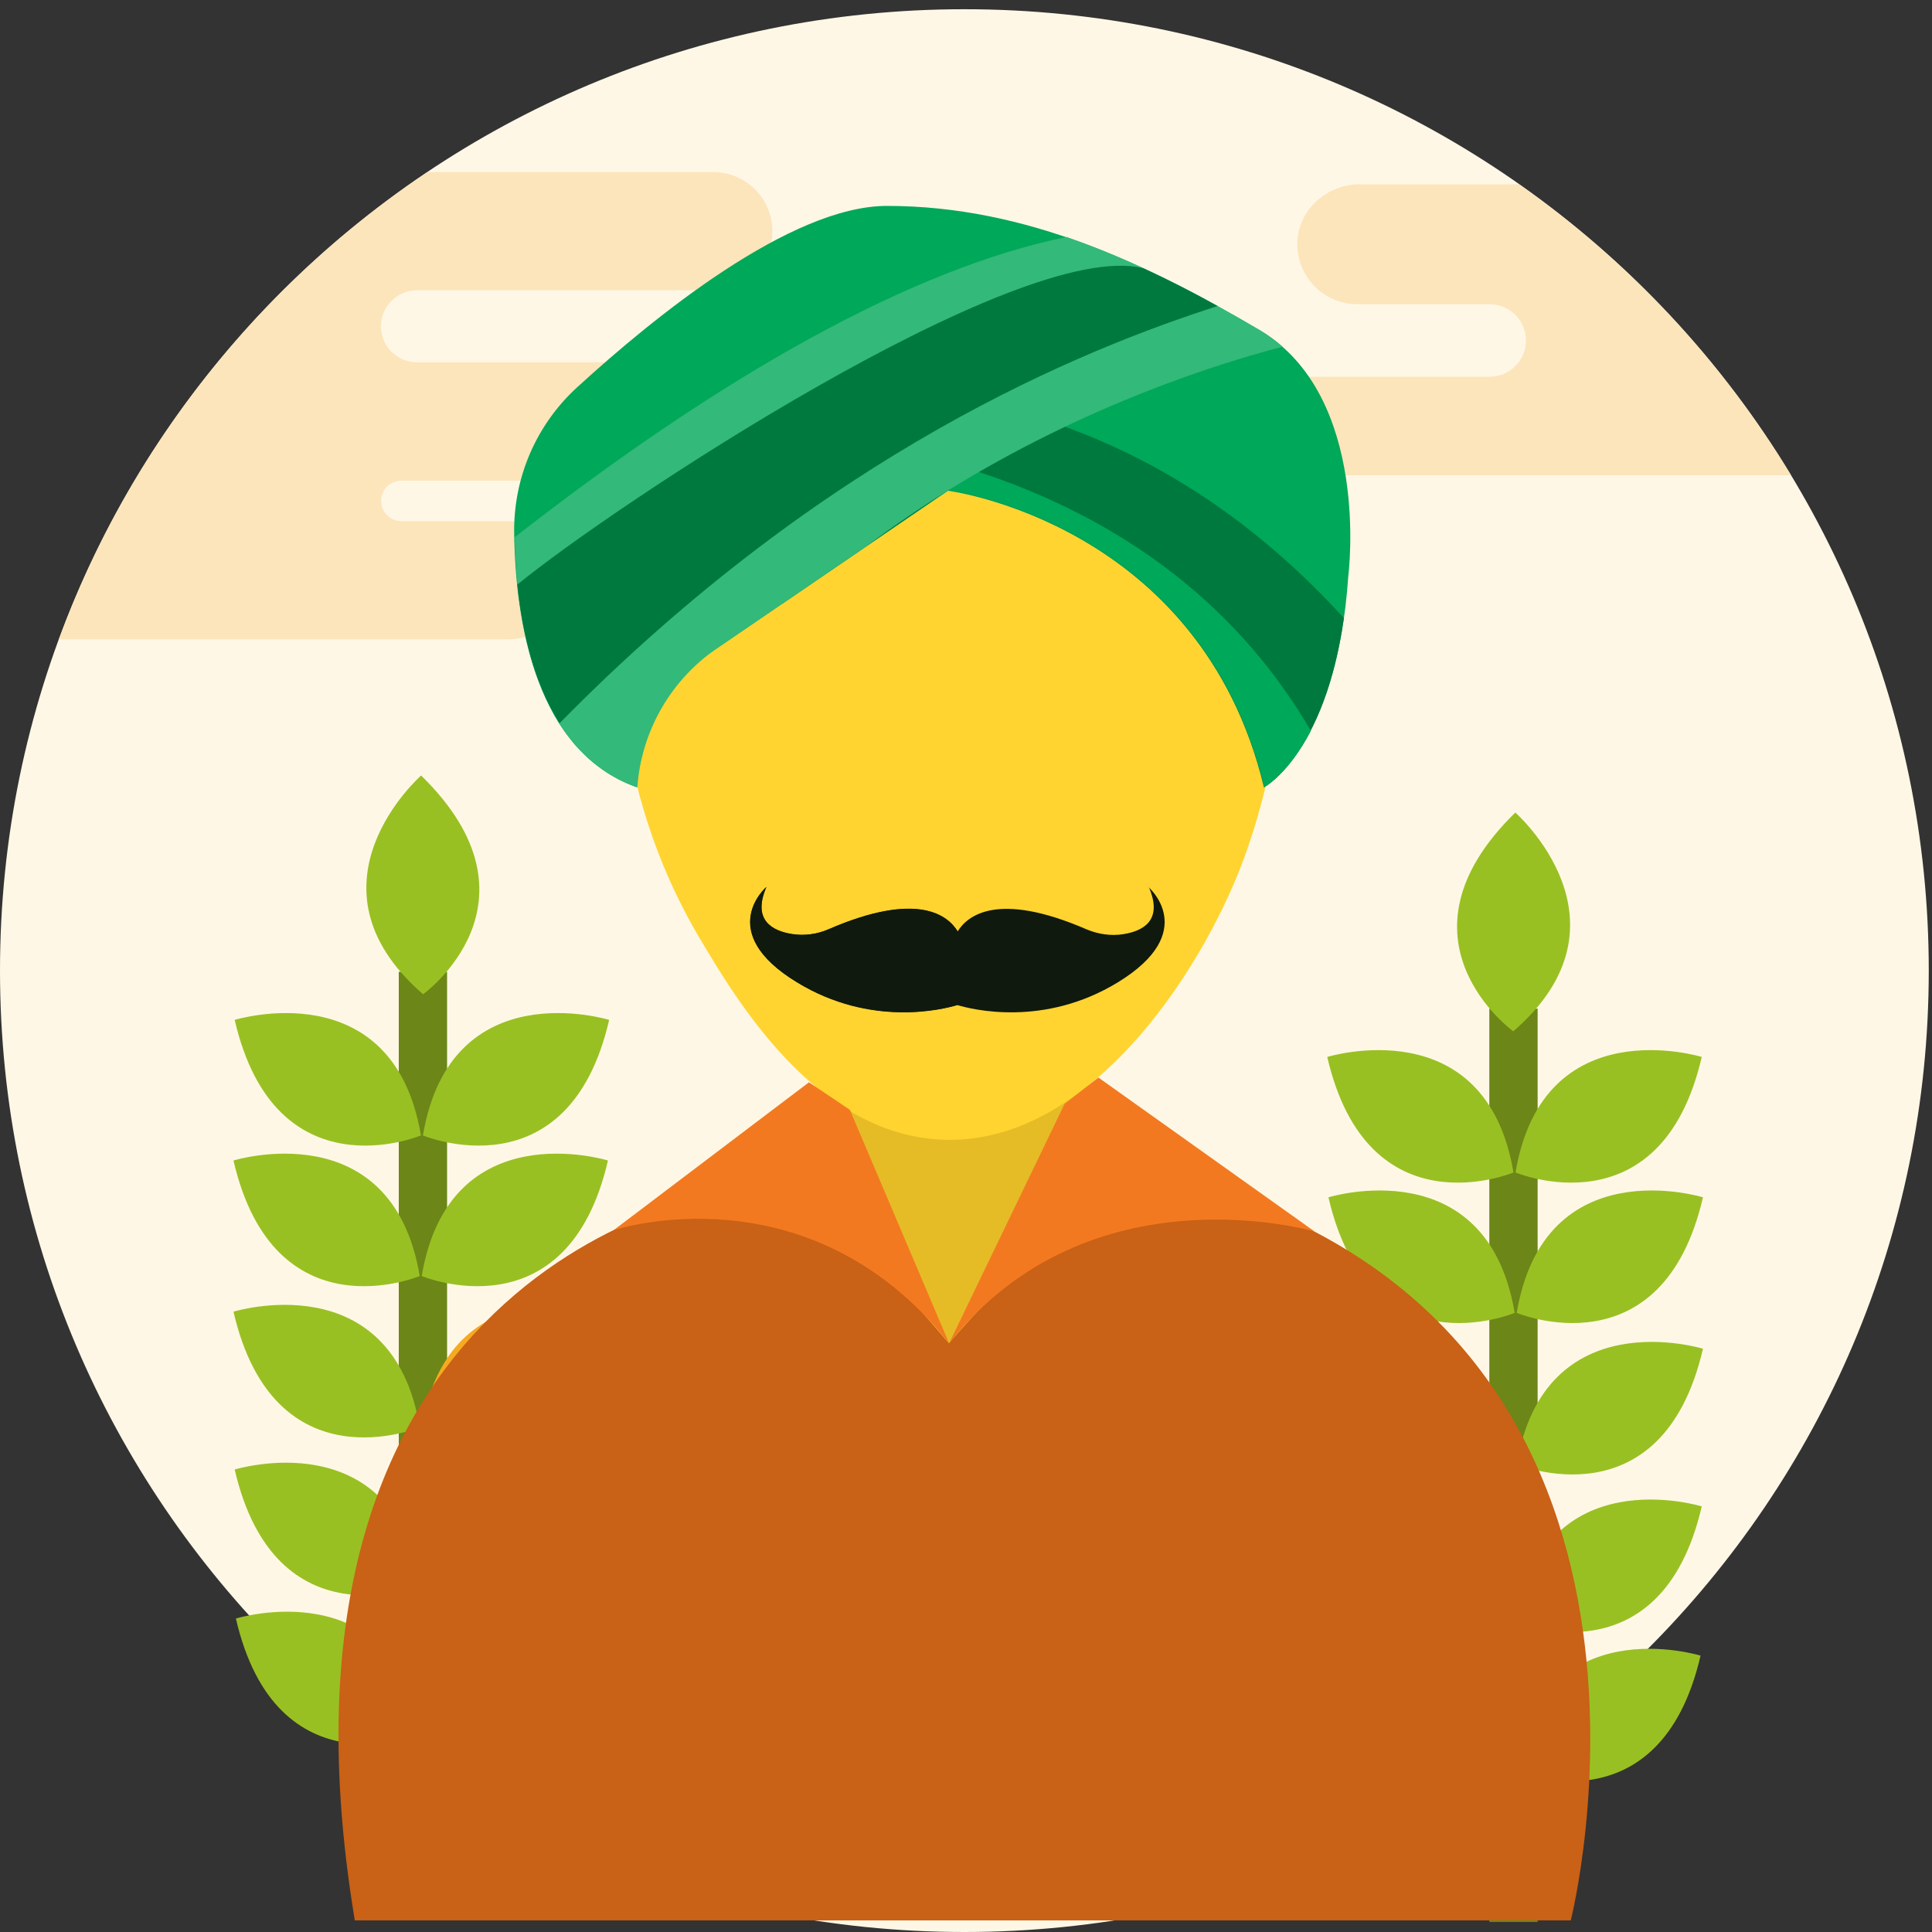 <svg id="vector" xmlns="http://www.w3.org/2000/svg" width="40" height="40" viewBox="0 0 40 40"><rect x="0" y="0" width="40" height="40" fill="#333333" stroke="none"/><defs><clipPath id="clip_path_0"><path d="M0,0h40v40h-40z"/></clipPath></defs><g id="g_0"><g clip-path="url(#clip_path_0)"><path fill="#FFF7E6" d="M19.967,40C30.994,40 39.933,31.088 39.933,20.095C39.933,9.102 30.994,0.191 19.967,0.191C8.939,0.191 0,9.102 0,20.095C0,31.088 8.939,40 19.967,40Z"/><path fill="#FCE5BB" d="M18.923,7.501H8.636C8.22,7.501 7.887,7.166 7.887,6.755C7.887,6.345 8.224,6.009 8.636,6.009H14.713C15.354,6.009 15.928,5.54 15.986,4.906C16.056,4.176 15.483,3.562 14.763,3.562H8.852C5.383,5.88 2.679,9.26 1.219,13.236H10.537C11.256,13.236 11.83,12.623 11.759,11.893C11.697,11.259 11.127,10.79 10.487,10.79H8.311C8.078,10.79 7.891,10.603 7.891,10.371C7.891,10.139 8.078,9.952 8.311,9.952H18.873C19.513,9.952 20.087,9.484 20.146,8.849C20.216,8.119 19.642,7.506 18.923,7.506V7.501Z"/><path fill="#FCE5BB" d="M37.08,9.836C35.641,7.46 33.719,5.407 31.448,3.815H28.157C27.475,3.815 26.88,4.337 26.859,5.018C26.839,5.722 27.404,6.299 28.103,6.299H30.84C31.256,6.299 31.593,6.635 31.593,7.049C31.593,7.464 31.256,7.8 30.84,7.8H25.782C25.216,7.8 24.759,8.256 24.759,8.82C24.759,9.384 25.216,9.84 25.782,9.84H37.076L37.08,9.836Z"/><g><path fill="#00000000" stroke-width="1" d="M31.335,20.883V39.793" stroke="#6C8618"/><path fill="#99C022" d="M31.331,21.352C31.331,21.352 28.685,19.448 31.373,16.823C31.373,16.823 33.952,19.088 31.331,21.352Z"/><path fill="#99C022" d="M31.335,24.275C31.335,24.275 28.324,25.536 27.479,21.883C27.479,21.883 30.761,20.867 31.335,24.275Z"/><path fill="#99C022" d="M31.377,24.275C31.377,24.275 34.388,25.536 35.233,21.883C35.233,21.883 31.951,20.867 31.377,24.275Z"/><path fill="#99C022" d="M31.36,27.182C31.36,27.182 28.349,28.443 27.504,24.789C27.504,24.789 30.786,23.774 31.36,27.182Z"/><path fill="#99C022" d="M31.402,27.182C31.402,27.182 34.413,28.443 35.258,24.789C35.258,24.789 31.976,23.774 31.402,27.182Z"/><path fill="#DE951A" d="M31.36,30.317C31.36,30.317 28.349,31.578 27.504,27.924C27.504,27.924 30.786,26.909 31.36,30.317Z"/><path fill="#F6AA20" d="M31.356,30.301C30.774,26.913 27.508,27.92 27.504,27.92L31.356,30.301Z"/><path fill="#99C022" d="M31.402,30.317C31.402,30.317 34.413,31.578 35.258,27.924C35.258,27.924 31.976,26.909 31.402,30.317Z"/><path fill="#DE951A" d="M31.335,33.581C31.335,33.581 28.324,34.841 27.479,31.188C27.479,31.188 30.761,30.172 31.335,33.581Z"/><path fill="#F6AA20" d="M31.331,33.564C30.749,30.176 27.483,31.184 27.479,31.184L31.331,33.564Z"/><path fill="#99C022" d="M31.377,33.581C31.377,33.581 34.388,34.841 35.233,31.188C35.233,31.188 31.951,30.172 31.377,33.581Z"/><path fill="#DE951A" d="M31.31,36.67C31.31,36.67 28.299,37.931 27.454,34.278C27.454,34.278 30.736,33.262 31.31,36.67Z"/><path fill="#F6AA20" d="M31.306,36.653C30.724,33.266 27.458,34.273 27.454,34.273L31.306,36.653Z"/><path fill="#99C022" d="M31.352,36.67C31.352,36.67 34.363,37.931 35.208,34.278C35.208,34.278 31.926,33.262 31.352,36.67Z"/><path fill="#00000000" stroke-width="1" d="M8.756,20.12V39.03" stroke="#6C8618"/><path fill="#99C022" d="M8.76,20.585C8.76,20.585 11.406,18.681 8.719,16.056C8.719,16.056 6.14,18.32 8.76,20.585Z"/><path fill="#99C022" d="M8.756,23.508C8.756,23.508 11.768,24.769 12.612,21.116C12.612,21.116 9.33,20.1 8.756,23.508Z"/><path fill="#99C022" d="M8.715,23.508C8.715,23.508 5.703,24.769 4.859,21.116C4.859,21.116 8.141,20.1 8.715,23.508Z"/><path fill="#99C022" d="M8.731,26.419C8.731,26.419 11.743,27.68 12.587,24.027C12.587,24.027 9.305,23.01 8.731,26.419Z"/><path fill="#99C022" d="M8.69,26.419C8.69,26.419 5.678,27.68 4.834,24.027C4.834,24.027 8.116,23.01 8.69,26.419Z"/><path fill="#DE951A" d="M8.731,29.55C8.731,29.55 11.743,30.811 12.587,27.157C12.587,27.157 9.305,26.141 8.731,29.55Z"/><path fill="#F6AA20" d="M8.735,29.533C9.318,26.146 12.583,27.153 12.587,27.153L8.735,29.533Z"/><path fill="#99C022" d="M8.69,29.55C8.69,29.55 5.678,30.811 4.834,27.157C4.834,27.157 8.116,26.141 8.69,29.55Z"/><path fill="#DE951A" d="M8.756,32.818C8.756,32.818 11.768,34.078 12.612,30.425C12.612,30.425 9.33,29.409 8.756,32.818Z"/><path fill="#F6AA20" d="M8.76,32.801C9.343,29.413 12.608,30.421 12.612,30.421L8.76,32.801Z"/><path fill="#99C022" d="M8.715,32.818C8.715,32.818 5.703,34.078 4.859,30.425C4.859,30.425 8.141,29.409 8.715,32.818Z"/><path fill="#DE951A" d="M8.781,35.903C8.781,35.903 11.793,37.164 12.637,33.51C12.637,33.51 9.355,32.494 8.781,35.903Z"/><path fill="#F6AA20" d="M8.785,35.886C9.368,32.499 12.633,33.506 12.637,33.506L8.785,35.886Z"/><path fill="#99C022" d="M8.74,35.903C8.74,35.903 5.728,37.164 4.884,33.51C4.884,33.51 8.166,32.494 8.74,35.903Z"/><path fill="#E5BC26" d="M22.529,21.348H17.4V28.372H22.529V21.348Z"/><path fill="#FFD430" d="M12.928,10.869C12.737,12.2 12.388,15.903 14.497,19.444C15.254,20.718 16.868,23.425 19.418,23.591C22.492,23.794 24.85,20.162 25.72,17.865C25.903,17.375 27.475,13.228 25.587,10.591C23.577,7.788 18.045,7.245 12.928,10.869Z"/><path fill="#C96116" d="M15.279,24.62C15.279,24.62 5.042,25.893 7.346,39.76H32.521C32.521,39.76 35.537,27.912 25.079,24.62C25.079,24.62 22.4,25.395 21.676,25.818C21.044,26.191 19.646,27.813 19.646,27.813C19.646,27.813 17.97,25.839 17.442,25.453C16.88,25.043 15.279,24.624 15.279,24.624V24.62Z"/><path fill="#F37920" d="M16.747,22.409L12.704,25.47C12.704,25.47 16.73,24.135 19.651,27.813L17.596,22.978L16.751,22.409H16.747Z"/><path fill="#F37920" d="M22.737,22.306L27.221,25.499C27.221,25.499 22.571,24.13 19.65,27.813L22.042,22.853L22.741,22.31L22.737,22.306Z"/><path fill="#00A859" d="M26.173,16.297C26.173,16.297 27.675,15.493 27.916,11.914C27.916,11.914 28.394,8.194 26.073,6.834C23.802,5.503 21.285,4.263 18.365,4.263C16.364,4.263 13.532,6.569 11.943,8.024C11.102,8.795 10.632,9.886 10.645,11.026C10.67,12.876 11.086,15.55 13.186,16.301L13.315,14.464L19.626,10.16C19.626,10.16 24.858,10.832 26.169,16.305L26.173,16.297Z"/><path fill="#00793F" d="M27.824,12.797C25.994,10.79 23.49,8.966 20.087,8.29C11.24,6.527 15.216,11.715 15.216,11.715L16.194,12.499L19.63,10.151C19.63,10.151 24.863,10.823 26.173,16.297C26.173,16.297 27.421,15.625 27.824,12.793V12.797Z"/><path fill="#00A859" d="M27.138,15.128C25.832,12.884 23.457,10.537 19.131,9.442L19.501,10.243L19.634,10.151C19.634,10.151 24.867,10.823 26.177,16.297C26.177,16.297 26.672,16.032 27.142,15.128H27.138Z"/><path fill="#33B97A" d="M17.928,11.317C18.494,10.89 19.068,10.504 19.634,10.151C22.487,8.385 25.204,7.531 26.556,7.178C26.41,7.05 26.252,6.934 26.077,6.83C24.829,6.096 23.503,5.395 22.08,4.906C18.914,5.557 15.008,7.721 10.657,11.122C10.67,11.81 10.74,12.606 10.932,13.369C10.932,13.369 10.932,13.373 10.932,13.378C10.94,13.407 10.944,13.432 10.953,13.461C10.953,13.465 10.953,13.469 10.953,13.473C10.961,13.498 10.965,13.523 10.973,13.552C10.973,13.56 10.973,13.564 10.977,13.573C10.986,13.597 10.99,13.622 10.998,13.643C10.998,13.651 11.002,13.66 11.007,13.668C11.015,13.689 11.019,13.714 11.027,13.734C11.027,13.743 11.032,13.751 11.036,13.763C11.044,13.784 11.048,13.805 11.057,13.825C11.057,13.838 11.065,13.846 11.065,13.859C11.073,13.879 11.077,13.9 11.086,13.921C11.086,13.933 11.094,13.942 11.098,13.954C11.106,13.975 11.111,13.991 11.119,14.012C11.123,14.025 11.127,14.037 11.131,14.049C11.14,14.066 11.144,14.087 11.152,14.103C11.156,14.116 11.161,14.128 11.169,14.141C11.177,14.157 11.181,14.174 11.19,14.195C11.194,14.207 11.202,14.219 11.206,14.236C11.215,14.253 11.219,14.269 11.227,14.286C11.231,14.298 11.24,14.315 11.244,14.327C11.252,14.344 11.256,14.361 11.264,14.377C11.269,14.389 11.277,14.406 11.281,14.418C11.29,14.435 11.294,14.448 11.302,14.464C11.31,14.477 11.314,14.493 11.323,14.506C11.331,14.522 11.335,14.535 11.344,14.551C11.352,14.564 11.356,14.58 11.364,14.593C11.373,14.605 11.377,14.622 11.385,14.634C11.394,14.651 11.402,14.663 11.406,14.676C11.414,14.688 11.423,14.705 11.427,14.717C11.435,14.734 11.443,14.746 11.452,14.763C11.46,14.775 11.468,14.788 11.472,14.804C11.481,14.821 11.489,14.833 11.498,14.85C11.506,14.862 11.514,14.875 11.523,14.887C11.531,14.904 11.539,14.916 11.547,14.933C11.556,14.945 11.564,14.958 11.572,14.97C11.581,14.987 11.589,14.999 11.601,15.016C11.61,15.028 11.618,15.04 11.626,15.053C11.635,15.065 11.647,15.082 11.656,15.094C11.664,15.107 11.672,15.119 11.681,15.132C11.689,15.144 11.701,15.161 11.71,15.173C11.718,15.186 11.726,15.198 11.735,15.206C11.747,15.219 11.755,15.235 11.768,15.248C11.776,15.26 11.785,15.269 11.793,15.281C11.805,15.293 11.814,15.31 11.826,15.323C11.834,15.335 11.843,15.343 11.851,15.356C11.863,15.368 11.872,15.385 11.884,15.397C11.893,15.41 11.901,15.418 11.913,15.43C11.926,15.443 11.938,15.455 11.951,15.472C11.959,15.48 11.967,15.493 11.98,15.501C11.993,15.513 12.005,15.526 12.017,15.538C12.026,15.546 12.038,15.559 12.047,15.567C12.059,15.58 12.071,15.592 12.084,15.604C12.092,15.613 12.105,15.625 12.113,15.634C12.126,15.646 12.138,15.658 12.151,15.671C12.159,15.679 12.171,15.692 12.18,15.7C12.192,15.712 12.205,15.725 12.221,15.737C12.234,15.745 12.242,15.754 12.255,15.766C12.267,15.779 12.284,15.791 12.296,15.799C12.309,15.808 12.317,15.816 12.329,15.824C12.342,15.837 12.359,15.845 12.371,15.858C12.384,15.866 12.392,15.874 12.404,15.882C12.421,15.895 12.433,15.903 12.45,15.915C12.463,15.924 12.471,15.932 12.483,15.94C12.5,15.953 12.512,15.961 12.529,15.969C12.542,15.978 12.554,15.986 12.562,15.994C12.579,16.003 12.596,16.015 12.608,16.023C12.621,16.032 12.633,16.04 12.646,16.044C12.662,16.052 12.679,16.065 12.696,16.073C12.708,16.081 12.72,16.086 12.733,16.094C12.75,16.102 12.766,16.11 12.783,16.123C12.795,16.131 12.808,16.135 12.82,16.144C12.837,16.152 12.854,16.16 12.874,16.169C12.887,16.173 12.899,16.181 12.912,16.185C12.928,16.193 12.949,16.202 12.97,16.21C12.983,16.214 12.995,16.222 13.003,16.226C13.024,16.235 13.045,16.243 13.07,16.251C13.078,16.251 13.091,16.26 13.099,16.264C13.132,16.276 13.161,16.289 13.195,16.301C13.278,15.14 13.885,14.078 14.85,13.419L17.928,11.317Z"/><path fill="#00793F" d="M23.665,5.553C21.077,4.91 12.641,10.516 10.711,12.104C10.811,13.087 11.057,14.145 11.585,14.974C17.117,9.343 22.442,7.228 25.208,6.336C24.709,6.058 24.193,5.793 23.669,5.553H23.665Z"/><path fill="#0F190E" d="M23.785,18.366C24.089,19.063 23.656,19.278 23.257,19.341C22.999,19.382 22.733,19.341 22.496,19.241C20.649,18.441 20.025,18.959 19.825,19.287C19.626,18.959 19.002,18.441 17.155,19.241C16.918,19.345 16.651,19.382 16.393,19.341C15.998,19.278 15.561,19.063 15.865,18.366C15.865,18.366 14.784,19.295 16.502,20.34C18.032,21.273 19.517,20.9 19.821,20.809C20.125,20.9 21.61,21.273 23.141,20.34C24.858,19.291 23.777,18.366 23.777,18.366H23.785Z"/><path fill="#0F190E" d="M19.829,19.283C19.63,18.955 19.006,18.437 17.159,19.237C16.922,19.341 16.656,19.378 16.398,19.337C16.003,19.274 15.566,19.059 15.869,18.362C15.869,18.362 14.788,19.291 16.506,20.336C18.037,21.269 19.522,20.896 19.825,20.805V19.278L19.829,19.283Z"/></g></g></g></svg>